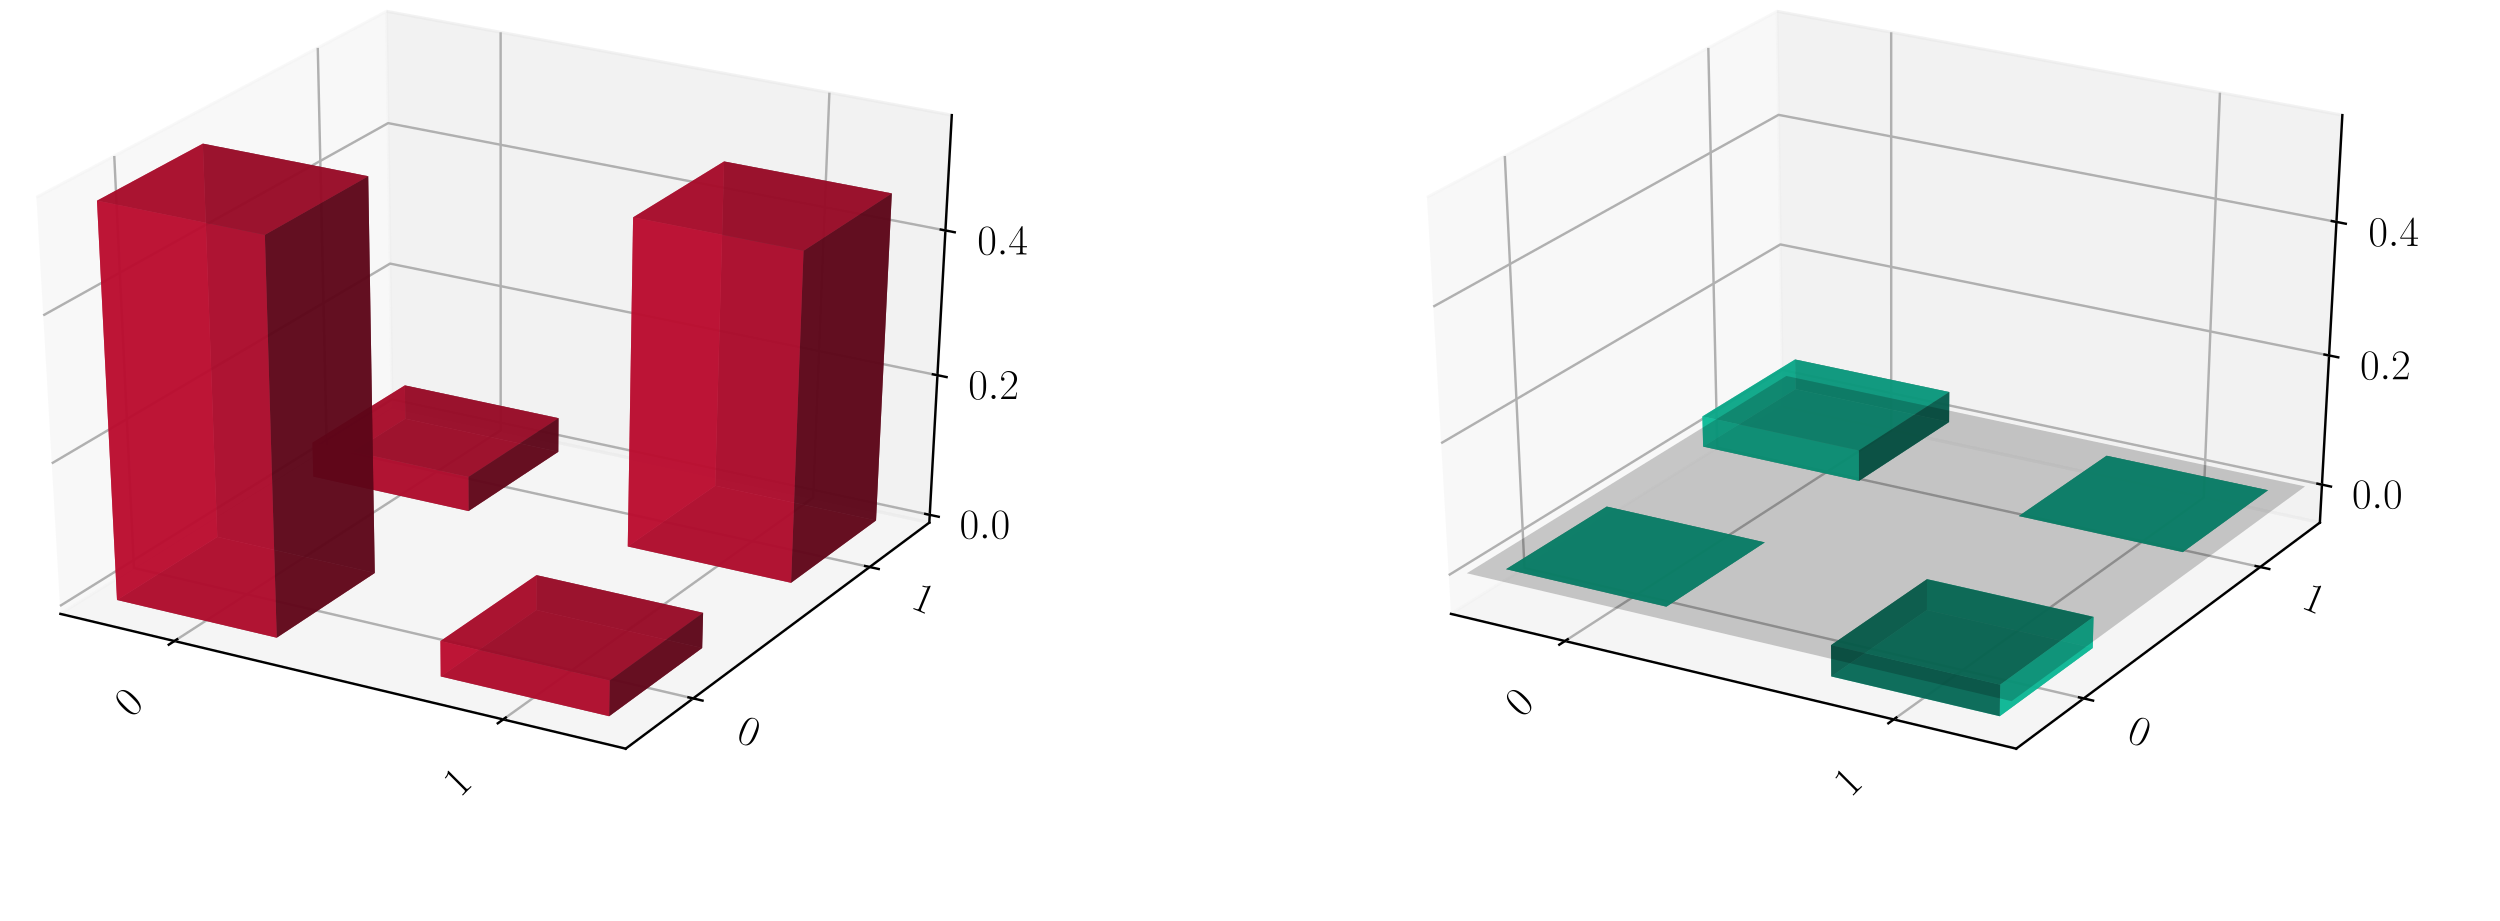 <?xml version="1.0" encoding="utf-8" standalone="no"?>
<!DOCTYPE svg PUBLIC "-//W3C//DTD SVG 1.1//EN"
  "http://www.w3.org/Graphics/SVG/1.1/DTD/svg11.dtd">
<!-- Created with matplotlib (https://matplotlib.org/) -->
<svg height="302.4pt" version="1.1" viewBox="0 0 820.8 302.4" width="820.8pt" xmlns="http://www.w3.org/2000/svg" xmlns:xlink="http://www.w3.org/1999/xlink">
 <defs>
  <style type="text/css">
*{stroke-linecap:butt;stroke-linejoin:round;}
  </style>
 </defs>
 <g id="figure_1">
  <g id="patch_1">
   <path d="M 0 302.4 
L 820.8 302.4 
L 820.8 0 
L 0 0 
z
" style="fill:#ffffff;"/>
  </g>
  <g id="patch_2">
   <path d="M -30.6 262.8 
L 349.855 262.8 
L 349.855 -14.4 
L -30.6 -14.4 
z
" style="fill:#ffffff;"/>
  </g>
  <g id="pane3d_1">
   <g id="patch_3">
    <path d="M 19.835 201.549 
L 128.723 133.585 
L 126.91 3.719 
L 11.951 64.782 
" style="fill:#f2f2f2;opacity:0.5;stroke:#f2f2f2;stroke-linejoin:miter;"/>
   </g>
  </g>
  <g id="pane3d_2">
   <g id="patch_4">
    <path d="M 128.723 133.585 
L 305.112 171.581 
L 312.492 37.799 
L 126.91 3.719 
" style="fill:#e6e6e6;opacity:0.5;stroke:#e6e6e6;stroke-linejoin:miter;"/>
   </g>
  </g>
  <g id="pane3d_3">
   <g id="patch_5">
    <path d="M 19.835 201.549 
L 205.42 245.801 
L 305.112 171.581 
L 128.723 133.585 
" style="fill:#ececec;opacity:0.5;stroke:#ececec;stroke-linejoin:miter;"/>
   </g>
  </g>
  <g id="axis3d_1">
   <g id="line2d_1">
    <path d="M 19.835 201.549 
L 205.42 245.801 
" style="fill:none;stroke:#000000;stroke-linecap:square;stroke-width:0.8;"/>
   </g>
   <g id="Line3DCollection_1">
    <path d="M 57.255 210.471 
L 164.384 141.267 
L 164.365 10.597 
" style="fill:none;stroke:#b0b0b0;stroke-width:0.8;"/>
    <path d="M 165.194 236.209 
L 266.98 163.367 
L 272.304 30.419 
" style="fill:none;stroke:#b0b0b0;stroke-width:0.8;"/>
   </g>
   <g id="xtick_1">
    <g id="line2d_2">
     <path d="M 58.178 209.875 
L 55.405 211.667 
" style="fill:none;stroke:#000000;stroke-linecap:square;stroke-width:0.8;"/>
    </g>
    <g id="text_1">
     <!-- 0 -->
     <defs>
      <path d="M 42 31.844 
C 42 37.969 41.906 48.422 37.703 56.453 
C 34 63.484 28.094 66 22.906 66 
C 18.094 66 12 63.781 8.203 56.562 
C 4.203 49.016 3.797 39.672 3.797 31.844 
C 3.797 26.109 3.906 17.375 7 9.734 
C 11.297 -0.609 19 -2 22.906 -2 
C 27.5 -2 34.5 -0.109 38.594 9.438 
C 41.594 16.375 42 24.5 42 31.844 
z
M 22.906 -0.406 
C 16.5 -0.406 12.703 5.125 11.297 12.75 
C 10.203 18.688 10.203 27.328 10.203 32.953 
C 10.203 40.688 10.203 47.109 11.5 53.234 
C 13.406 61.781 19 64.391 22.906 64.391 
C 27 64.391 32.297 61.672 34.203 53.438 
C 35.5 47.719 35.594 40.984 35.594 32.953 
C 35.594 26.422 35.594 18.375 34.406 12.453 
C 32.297 1.5 26.406 -0.406 22.906 -0.406 
z
" id="CMR17-48"/>
     </defs>
     <g transform="translate(43.116 235.943)rotate(-45)scale(0.14 -0.14)">
      <use transform="scale(0.996)" xlink:href="#CMR17-48"/>
     </g>
    </g>
   </g>
   <g id="xtick_2">
    <g id="line2d_3">
     <path d="M 166.073 235.58 
L 163.433 237.47 
" style="fill:none;stroke:#000000;stroke-linecap:square;stroke-width:0.8;"/>
    </g>
    <g id="text_2">
     <!-- 1 -->
     <defs>
      <path d="M 26.594 63.797 
C 26.594 65.891 26.5 66 25.094 66 
C 21.203 61.359 15.297 59.891 9.703 59.688 
C 9.406 59.688 8.906 59.688 8.797 59.5 
C 8.703 59.297 8.703 59.094 8.703 57 
C 11.797 57 17 57.594 21 59.984 
L 21 7.297 
C 21 3.797 20.797 2.594 12.203 2.594 
L 9.203 2.594 
L 9.203 0 
C 14 0.094 19 0.188 23.797 0.188 
C 28.594 0.188 33.594 0.094 38.406 0 
L 38.406 2.594 
L 35.406 2.594 
C 26.797 2.594 26.594 3.688 26.594 7.297 
z
" id="CMR17-49"/>
     </defs>
     <g transform="translate(151.05 262.1)rotate(-45)scale(0.14 -0.14)">
      <use transform="scale(0.996)" xlink:href="#CMR17-49"/>
     </g>
    </g>
   </g>
  </g>
  <g id="axis3d_2">
   <g id="line2d_4">
    <path d="M 305.112 171.581 
L 205.42 245.801 
" style="fill:none;stroke:#000000;stroke-linecap:square;stroke-width:0.8;"/>
   </g>
   <g id="Line3DCollection_2">
    <path d="M 37.513 51.204 
L 43.974 186.482 
L 227.578 229.304 
" style="fill:none;stroke:#b0b0b0;stroke-width:0.8;"/>
    <path d="M 104.331 15.713 
L 107.269 146.976 
L 285.522 186.165 
" style="fill:none;stroke:#b0b0b0;stroke-width:0.8;"/>
   </g>
   <g id="xtick_3">
    <g id="line2d_5">
     <path d="M 226.042 228.946 
L 230.653 230.022 
" style="fill:none;stroke:#000000;stroke-linecap:square;stroke-width:0.8;"/>
    </g>
    <g id="text_3">
     <!-- 0 -->
     <g transform="translate(241.281 243.088)rotate(-337.5)scale(0.14 -0.14)">
      <use transform="scale(0.996)" xlink:href="#CMR17-48"/>
     </g>
    </g>
   </g>
   <g id="xtick_4">
    <g id="line2d_6">
     <path d="M 284.034 185.838 
L 288.502 186.821 
" style="fill:none;stroke:#000000;stroke-linecap:square;stroke-width:0.8;"/>
    </g>
    <g id="text_4">
     <!-- 1 -->
     <g transform="translate(298.638 199.443)rotate(-337.5)scale(0.14 -0.14)">
      <use transform="scale(0.996)" xlink:href="#CMR17-49"/>
     </g>
    </g>
   </g>
  </g>
  <g id="axis3d_3">
   <g id="line2d_7">
    <path d="M 305.112 171.581 
L 312.492 37.799 
" style="fill:none;stroke:#000000;stroke-linecap:square;stroke-width:0.8;"/>
   </g>
   <g id="Line3DCollection_3">
    <path d="M 305.252 169.037 
L 128.689 131.11 
L 19.685 198.952 
" style="fill:none;stroke:#b0b0b0;stroke-width:0.8;"/>
    <path d="M 307.781 123.192 
L 128.067 86.548 
L 16.987 152.135 
" style="fill:none;stroke:#b0b0b0;stroke-width:0.8;"/>
    <path d="M 310.403 75.667 
L 127.423 40.422 
L 14.185 103.543 
" style="fill:none;stroke:#b0b0b0;stroke-width:0.8;"/>
   </g>
   <g id="xtick_5">
    <g id="line2d_8">
     <path d="M 303.779 168.72 
L 308.201 169.67 
" style="fill:none;stroke:#000000;stroke-linecap:square;stroke-width:0.8;"/>
    </g>
    <g id="text_5">
     <!-- $0.0$ -->
     <defs>
      <path d="M 18.406 4.797 
C 18.406 7.688 16 9.688 13.594 9.688 
C 10.703 9.688 8.703 7.297 8.703 4.891 
C 8.703 2 11.094 0 13.5 0 
C 16.406 0 18.406 2.391 18.406 4.797 
z
" id="CMMI12-58"/>
     </defs>
     <g transform="translate(315.055 176.782)scale(0.14 -0.14)">
      <use transform="scale(0.996)" xlink:href="#CMR17-48"/>
      <use transform="translate(45.69 0)scale(0.996)" xlink:href="#CMMI12-58"/>
      <use transform="translate(72.788 0)scale(0.996)" xlink:href="#CMR17-48"/>
     </g>
    </g>
   </g>
   <g id="xtick_6">
    <g id="line2d_9">
     <path d="M 306.28 122.886 
L 310.785 123.805 
" style="fill:none;stroke:#000000;stroke-linecap:square;stroke-width:0.8;"/>
    </g>
    <g id="text_6">
     <!-- $0.2$ -->
     <defs>
      <path d="M 41.703 15.469 
L 39.906 15.469 
C 38.906 8.391 38.094 7.188 37.703 6.594 
C 37.203 5.797 30 5.797 28.594 5.797 
L 9.406 5.797 
C 13 9.688 20 16.766 28.5 24.938 
C 34.594 30.719 41.703 37.5 41.703 47.391 
C 41.703 59.188 32.297 66 21.797 66 
C 10.797 66 4.094 56.297 4.094 47.297 
C 4.094 43.391 7 42.891 8.203 42.891 
C 9.203 42.891 12.203 43.484 12.203 46.984 
C 12.203 50.094 9.594 51 8.203 51 
C 7.594 51 7 50.891 6.594 50.688 
C 8.5 59.188 14.297 63.391 20.406 63.391 
C 29.094 63.391 34.797 56.5 34.797 47.391 
C 34.797 38.703 29.703 31.219 24 24.734 
L 4.094 2.297 
L 4.094 0 
L 39.297 0 
z
" id="CMR17-50"/>
     </defs>
     <g transform="translate(317.911 131.002)scale(0.14 -0.14)">
      <use transform="scale(0.996)" xlink:href="#CMR17-48"/>
      <use transform="translate(45.69 0)scale(0.996)" xlink:href="#CMMI12-58"/>
      <use transform="translate(72.788 0)scale(0.996)" xlink:href="#CMR17-50"/>
     </g>
    </g>
   </g>
   <g id="xtick_7">
    <g id="line2d_10">
     <path d="M 308.874 75.373 
L 313.464 76.257 
" style="fill:none;stroke:#000000;stroke-linecap:square;stroke-width:0.8;"/>
    </g>
    <g id="text_7">
     <!-- $0.4$ -->
     <defs>
      <path d="M 33.594 64.797 
C 33.594 66.891 33.5 67 31.703 67 
L 2 19.594 
L 2 17 
L 27.797 17 
L 27.797 7.188 
C 27.797 3.594 27.594 2.594 20.594 2.594 
L 18.703 2.594 
L 18.703 0 
C 21.906 0.188 27.297 0.188 30.703 0.188 
C 34.094 0.188 39.5 0.188 42.703 0 
L 42.703 2.594 
L 40.797 2.594 
C 33.797 2.594 33.594 3.594 33.594 7.188 
L 33.594 17 
L 43.797 17 
L 43.797 19.594 
L 33.594 19.594 
z
M 28.094 58.172 
L 28.094 19.594 
L 4 19.594 
z
" id="CMR17-52"/>
     </defs>
     <g transform="translate(320.872 83.547)scale(0.14 -0.14)">
      <use transform="scale(0.996)" xlink:href="#CMR17-48"/>
      <use transform="translate(45.69 0)scale(0.996)" xlink:href="#CMMI12-58"/>
      <use transform="translate(72.788 0)scale(0.996)" xlink:href="#CMR17-52"/>
     </g>
    </g>
   </g>
  </g>
  <g id="axes_1">
   <g id="Poly3DCollection_1">
    <path clip-path="url(#p5d646322b0)" d="M 133.052 137.476 
L 132.917 126.522 
L 183.385 137.295 
L 183.306 148.338 
z
" style="fill:#5d0618;fill-opacity:0.8;"/>
    <path clip-path="url(#p5d646322b0)" d="M 102.864 156.46 
L 102.595 145.352 
L 132.917 126.522 
L 133.052 137.476 
z
" style="fill:#ba0c2f;fill-opacity:0.8;"/>
    <path clip-path="url(#p5d646322b0)" d="M 102.864 156.46 
L 133.052 137.476 
L 183.306 148.338 
L 153.833 167.797 
z
" style="fill:#74081d;fill-opacity:0.8;"/>
    <path clip-path="url(#p5d646322b0)" d="M 102.595 145.352 
L 153.785 156.599 
L 183.385 137.295 
L 132.917 126.522 
z
" style="fill:#a30a29;fill-opacity:0.8;"/>
    <path clip-path="url(#p5d646322b0)" d="M 153.833 167.797 
L 183.306 148.338 
L 183.385 137.295 
L 153.785 156.599 
z
" style="fill:#5d0618;fill-opacity:0.8;"/>
    <path clip-path="url(#p5d646322b0)" d="M 102.864 156.46 
L 153.833 167.797 
L 153.785 156.599 
L 102.595 145.352 
z
" style="fill:#ba0c2f;fill-opacity:0.8;"/>
   </g>
   <g id="Poly3DCollection_2">
    <path clip-path="url(#p5d646322b0)" d="M 206.101 179.423 
L 234.813 159.47 
L 287.62 170.884 
L 259.718 191.35 
z
" style="fill:#74081d;fill-opacity:0.8;"/>
    <path clip-path="url(#p5d646322b0)" d="M 234.813 159.47 
L 237.73 52.999 
L 292.804 63.493 
L 287.62 170.884 
z
" style="fill:#5d0618;fill-opacity:0.8;"/>
    <path clip-path="url(#p5d646322b0)" d="M 206.101 179.423 
L 207.862 71.352 
L 237.73 52.999 
L 234.813 159.47 
z
" style="fill:#ba0c2f;fill-opacity:0.8;"/>
    <path clip-path="url(#p5d646322b0)" d="M 259.718 191.35 
L 287.62 170.884 
L 292.804 63.493 
L 263.819 82.339 
z
" style="fill:#5d0618;fill-opacity:0.8;"/>
    <path clip-path="url(#p5d646322b0)" d="M 206.101 179.423 
L 259.718 191.35 
L 263.819 82.339 
L 207.862 71.352 
z
" style="fill:#ba0c2f;fill-opacity:0.8;"/>
    <path clip-path="url(#p5d646322b0)" d="M 207.862 71.352 
L 263.819 82.339 
L 292.804 63.493 
L 237.73 52.999 
z
" style="fill:#a30a29;fill-opacity:0.8;"/>
   </g>
   <g id="Poly3DCollection_3">
    <path clip-path="url(#p5d646322b0)" d="M 176.094 200.277 
L 176.145 188.826 
L 230.844 201.206 
L 230.541 212.751 
z
" style="fill:#5d0618;fill-opacity:0.8;"/>
    <path clip-path="url(#p5d646322b0)" d="M 144.7 222.094 
L 144.607 210.479 
L 176.145 188.826 
L 176.094 200.277 
z
" style="fill:#ba0c2f;fill-opacity:0.8;"/>
    <path clip-path="url(#p5d646322b0)" d="M 144.7 222.094 
L 176.094 200.277 
L 230.541 212.751 
L 199.997 235.155 
z
" style="fill:#74081d;fill-opacity:0.8;"/>
    <path clip-path="url(#p5d646322b0)" d="M 144.607 210.479 
L 200.164 223.443 
L 230.844 201.206 
L 176.145 188.826 
z
" style="fill:#a30a29;fill-opacity:0.8;"/>
    <path clip-path="url(#p5d646322b0)" d="M 199.997 235.155 
L 230.541 212.751 
L 230.844 201.206 
L 200.164 223.443 
z
" style="fill:#5d0618;fill-opacity:0.8;"/>
    <path clip-path="url(#p5d646322b0)" d="M 144.7 222.094 
L 199.997 235.155 
L 200.164 223.443 
L 144.607 210.479 
z
" style="fill:#ba0c2f;fill-opacity:0.8;"/>
   </g>
   <g id="Poly3DCollection_4">
    <path clip-path="url(#p5d646322b0)" d="M 38.414 196.99 
L 71.347 176.279 
L 123.047 188.124 
L 90.858 209.377 
z
" style="fill:#74081d;fill-opacity:0.8;"/>
    <path clip-path="url(#p5d646322b0)" d="M 71.347 176.279 
L 66.597 47.153 
L 120.897 57.862 
L 123.047 188.124 
z
" style="fill:#5d0618;fill-opacity:0.8;"/>
    <path clip-path="url(#p5d646322b0)" d="M 38.414 196.99 
L 31.837 65.887 
L 66.597 47.153 
L 71.347 176.279 
z
" style="fill:#ba0c2f;fill-opacity:0.8;"/>
    <path clip-path="url(#p5d646322b0)" d="M 90.858 209.377 
L 123.047 188.124 
L 120.897 57.862 
L 86.958 77.112 
z
" style="fill:#5d0618;fill-opacity:0.8;"/>
    <path clip-path="url(#p5d646322b0)" d="M 38.414 196.99 
L 90.858 209.377 
L 86.958 77.112 
L 31.837 65.887 
z
" style="fill:#ba0c2f;fill-opacity:0.8;"/>
    <path clip-path="url(#p5d646322b0)" d="M 31.837 65.887 
L 86.958 77.112 
L 120.897 57.862 
L 66.597 47.153 
z
" style="fill:#a30a29;fill-opacity:0.8;"/>
   </g>
  </g>
  <g id="patch_6">
   <path d="M 425.945 262.8 
L 806.4 262.8 
L 806.4 -14.4 
L 425.945 -14.4 
z
" style="fill:#ffffff;"/>
  </g>
  <g id="pane3d_4">
   <g id="patch_7">
    <path d="M 476.381 201.549 
L 585.269 133.585 
L 583.456 3.719 
L 468.496 64.782 
" style="fill:#f2f2f2;opacity:0.5;stroke:#f2f2f2;stroke-linejoin:miter;"/>
   </g>
  </g>
  <g id="pane3d_5">
   <g id="patch_8">
    <path d="M 585.269 133.585 
L 761.657 171.581 
L 769.037 37.799 
L 583.456 3.719 
" style="fill:#e6e6e6;opacity:0.5;stroke:#e6e6e6;stroke-linejoin:miter;"/>
   </g>
  </g>
  <g id="pane3d_6">
   <g id="patch_9">
    <path d="M 476.381 201.549 
L 661.965 245.801 
L 761.657 171.581 
L 585.269 133.585 
" style="fill:#ececec;opacity:0.5;stroke:#ececec;stroke-linejoin:miter;"/>
   </g>
  </g>
  <g id="axis3d_4">
   <g id="line2d_11">
    <path d="M 476.381 201.549 
L 661.965 245.801 
" style="fill:none;stroke:#000000;stroke-linecap:square;stroke-width:0.8;"/>
   </g>
   <g id="Line3DCollection_4">
    <path d="M 513.8 210.471 
L 620.93 141.267 
L 620.91 10.597 
" style="fill:none;stroke:#b0b0b0;stroke-width:0.8;"/>
    <path d="M 621.74 236.209 
L 723.525 163.367 
L 728.849 30.419 
" style="fill:none;stroke:#b0b0b0;stroke-width:0.8;"/>
   </g>
   <g id="xtick_8">
    <g id="line2d_12">
     <path d="M 514.724 209.875 
L 511.95 211.667 
" style="fill:none;stroke:#000000;stroke-linecap:square;stroke-width:0.8;"/>
    </g>
    <g id="text_8">
     <!-- 0 -->
     <g transform="translate(499.662 235.943)rotate(-45)scale(0.14 -0.14)">
      <use transform="scale(0.996)" xlink:href="#CMR17-48"/>
     </g>
    </g>
   </g>
   <g id="xtick_9">
    <g id="line2d_13">
     <path d="M 622.619 235.58 
L 619.978 237.47 
" style="fill:none;stroke:#000000;stroke-linecap:square;stroke-width:0.8;"/>
    </g>
    <g id="text_9">
     <!-- 1 -->
     <g transform="translate(607.596 262.1)rotate(-45)scale(0.14 -0.14)">
      <use transform="scale(0.996)" xlink:href="#CMR17-49"/>
     </g>
    </g>
   </g>
  </g>
  <g id="axis3d_5">
   <g id="line2d_14">
    <path d="M 761.657 171.581 
L 661.965 245.801 
" style="fill:none;stroke:#000000;stroke-linecap:square;stroke-width:0.8;"/>
   </g>
   <g id="Line3DCollection_5">
    <path d="M 494.059 51.204 
L 500.519 186.482 
L 684.123 229.304 
" style="fill:none;stroke:#b0b0b0;stroke-width:0.8;"/>
    <path d="M 560.876 15.713 
L 563.814 146.976 
L 742.068 186.165 
" style="fill:none;stroke:#b0b0b0;stroke-width:0.8;"/>
   </g>
   <g id="xtick_10">
    <g id="line2d_15">
     <path d="M 682.587 228.946 
L 687.198 230.022 
" style="fill:none;stroke:#000000;stroke-linecap:square;stroke-width:0.8;"/>
    </g>
    <g id="text_10">
     <!-- 0 -->
     <g transform="translate(697.826 243.088)rotate(-337.5)scale(0.14 -0.14)">
      <use transform="scale(0.996)" xlink:href="#CMR17-48"/>
     </g>
    </g>
   </g>
   <g id="xtick_11">
    <g id="line2d_16">
     <path d="M 740.579 185.838 
L 745.047 186.821 
" style="fill:none;stroke:#000000;stroke-linecap:square;stroke-width:0.8;"/>
    </g>
    <g id="text_11">
     <!-- 1 -->
     <g transform="translate(755.184 199.443)rotate(-337.5)scale(0.14 -0.14)">
      <use transform="scale(0.996)" xlink:href="#CMR17-49"/>
     </g>
    </g>
   </g>
  </g>
  <g id="axis3d_6">
   <g id="line2d_17">
    <path d="M 761.657 171.581 
L 769.037 37.799 
" style="fill:none;stroke:#000000;stroke-linecap:square;stroke-width:0.8;"/>
   </g>
   <g id="Line3DCollection_6">
    <path d="M 762.345 159.119 
L 585.099 121.465 
L 475.647 188.829 
" style="fill:none;stroke:#b0b0b0;stroke-width:0.8;"/>
    <path d="M 764.684 116.71 
L 584.524 80.251 
L 473.15 145.51 
" style="fill:none;stroke:#b0b0b0;stroke-width:0.8;"/>
    <path d="M 767.102 72.869 
L 583.93 37.708 
L 470.566 100.68 
" style="fill:none;stroke:#b0b0b0;stroke-width:0.8;"/>
   </g>
   <g id="xtick_12">
    <g id="line2d_18">
     <path d="M 760.865 158.805 
L 765.306 159.749 
" style="fill:none;stroke:#000000;stroke-linecap:square;stroke-width:0.8;"/>
    </g>
    <g id="text_12">
     <!-- $0.0$ -->
     <g transform="translate(772.218 166.878)scale(0.14 -0.14)">
      <use transform="scale(0.996)" xlink:href="#CMR17-48"/>
      <use transform="translate(45.69 0)scale(0.996)" xlink:href="#CMMI12-58"/>
      <use transform="translate(72.788 0)scale(0.996)" xlink:href="#CMR17-48"/>
     </g>
    </g>
   </g>
   <g id="xtick_13">
    <g id="line2d_19">
     <path d="M 763.18 116.405 
L 767.696 117.319 
" style="fill:none;stroke:#000000;stroke-linecap:square;stroke-width:0.8;"/>
    </g>
    <g id="text_13">
     <!-- $0.2$ -->
     <g transform="translate(774.86 124.528)scale(0.14 -0.14)">
      <use transform="scale(0.996)" xlink:href="#CMR17-48"/>
      <use transform="translate(45.69 0)scale(0.996)" xlink:href="#CMMI12-58"/>
      <use transform="translate(72.788 0)scale(0.996)" xlink:href="#CMR17-50"/>
     </g>
    </g>
   </g>
   <g id="xtick_14">
    <g id="line2d_20">
     <path d="M 765.572 72.575 
L 770.167 73.457 
" style="fill:none;stroke:#000000;stroke-linecap:square;stroke-width:0.8;"/>
    </g>
    <g id="text_14">
     <!-- $0.4$ -->
     <g transform="translate(777.591 80.753)scale(0.14 -0.14)">
      <use transform="scale(0.996)" xlink:href="#CMR17-48"/>
      <use transform="translate(45.69 0)scale(0.996)" xlink:href="#CMMI12-58"/>
      <use transform="translate(72.788 0)scale(0.996)" xlink:href="#CMR17-52"/>
     </g>
    </g>
   </g>
  </g>
  <g id="axes_2">
   <g id="Poly3DCollection_5">
    <path clip-path="url(#p96b3d1d31c)" d="M 589.478 127.784 
L 589.358 118.019 
L 639.993 128.722 
L 639.922 138.567 
z
" style="fill:#065d4c;fill-opacity:0.8;"/>
    <path clip-path="url(#p96b3d1d31c)" d="M 559.171 146.632 
L 558.932 136.727 
L 589.358 118.019 
L 589.478 127.784 
z
" style="fill:#0cba97;fill-opacity:0.8;"/>
    <path clip-path="url(#p96b3d1d31c)" d="M 559.171 146.632 
L 589.478 127.784 
L 639.922 138.567 
L 610.336 157.889 
z
" style="fill:#08745e;fill-opacity:0.8;"/>
    <path clip-path="url(#p96b3d1d31c)" d="M 558.932 136.727 
L 610.293 147.903 
L 639.993 128.722 
L 589.358 118.019 
z
" style="fill:#0aa384;fill-opacity:0.8;"/>
    <path clip-path="url(#p96b3d1d31c)" d="M 610.336 157.889 
L 639.922 138.567 
L 639.993 128.722 
L 610.293 147.903 
z
" style="fill:#065d4c;fill-opacity:0.8;"/>
    <path clip-path="url(#p96b3d1d31c)" d="M 559.171 146.632 
L 610.336 157.889 
L 610.293 147.903 
L 558.932 136.727 
z
" style="fill:#0cba97;fill-opacity:0.8;"/>
   </g>
   <g id="Poly3DCollection_6">
    <path clip-path="url(#p96b3d1d31c)" d="M 691.628 149.62 
L 691.628 149.62 
L 744.645 160.954 
L 744.645 160.954 
z
" style="fill:#065d4c;fill-opacity:0.8;"/>
    <path clip-path="url(#p96b3d1d31c)" d="M 662.809 169.434 
L 662.809 169.434 
L 691.628 149.62 
L 691.628 149.62 
z
" style="fill:#065d4c;fill-opacity:0.8;"/>
    <path clip-path="url(#p96b3d1d31c)" d="M 662.809 169.434 
L 691.628 149.62 
L 744.645 160.954 
L 716.643 181.278 
z
" style="fill:#08745e;fill-opacity:0.8;"/>
    <path clip-path="url(#p96b3d1d31c)" d="M 662.809 169.434 
L 716.643 181.278 
L 744.645 160.954 
L 691.628 149.62 
z
" style="fill:#0aa384;fill-opacity:0.8;"/>
    <path clip-path="url(#p96b3d1d31c)" d="M 716.643 181.278 
L 744.645 160.954 
L 744.645 160.954 
L 716.643 181.278 
z
" style="fill:#065d4c;fill-opacity:0.8;"/>
    <path clip-path="url(#p96b3d1d31c)" d="M 662.809 169.434 
L 716.643 181.278 
L 716.643 181.278 
L 662.809 169.434 
z
" style="fill:#065d4c;fill-opacity:0.8;"/>
   </g>
   <g id="Poly3DCollection_7">
    <path clip-path="url(#p96b3d1d31c)" d="M 527.526 166.312 
L 527.526 166.312 
L 579.426 178.075 
L 579.426 178.075 
z
" style="fill:#065d4c;fill-opacity:0.8;"/>
    <path clip-path="url(#p96b3d1d31c)" d="M 494.452 186.88 
L 494.452 186.88 
L 527.526 166.312 
L 527.526 166.312 
z
" style="fill:#065d4c;fill-opacity:0.8;"/>
    <path clip-path="url(#p96b3d1d31c)" d="M 494.452 186.88 
L 527.526 166.312 
L 579.426 178.075 
L 547.103 199.184 
z
" style="fill:#08745e;fill-opacity:0.8;"/>
    <path clip-path="url(#p96b3d1d31c)" d="M 494.452 186.88 
L 547.103 199.184 
L 579.426 178.075 
L 527.526 166.312 
z
" style="fill:#0aa384;fill-opacity:0.8;"/>
    <path clip-path="url(#p96b3d1d31c)" d="M 547.103 199.184 
L 579.426 178.075 
L 579.426 178.075 
L 547.103 199.184 
z
" style="fill:#065d4c;fill-opacity:0.8;"/>
    <path clip-path="url(#p96b3d1d31c)" d="M 494.452 186.88 
L 547.103 199.184 
L 547.103 199.184 
L 494.452 186.88 
z
" style="fill:#065d4c;fill-opacity:0.8;"/>
   </g>
   <g id="Poly3DCollection_8">
    <path clip-path="url(#p96b3d1d31c)" d="M 632.685 190.145 
L 632.639 200.277 
L 687.086 212.751 
L 687.355 202.536 
z
" style="fill:#0cba97;fill-opacity:0.8;"/>
    <path clip-path="url(#p96b3d1d31c)" d="M 601.163 211.817 
L 601.246 222.094 
L 632.639 200.277 
L 632.685 190.145 
z
" style="fill:#065d4c;fill-opacity:0.8;"/>
    <path clip-path="url(#p96b3d1d31c)" d="M 601.246 222.094 
L 656.543 235.155 
L 687.086 212.751 
L 632.639 200.277 
z
" style="fill:#0aa384;fill-opacity:0.8;"/>
    <path clip-path="url(#p96b3d1d31c)" d="M 601.163 211.817 
L 632.685 190.145 
L 687.355 202.536 
L 656.69 224.793 
z
" style="fill:#08745e;fill-opacity:0.8;"/>
    <path clip-path="url(#p96b3d1d31c)" d="M 656.69 224.793 
L 687.355 202.536 
L 687.086 212.751 
L 656.543 235.155 
z
" style="fill:#0cba97;fill-opacity:0.8;"/>
    <path clip-path="url(#p96b3d1d31c)" d="M 601.163 211.817 
L 656.69 224.793 
L 656.543 235.155 
L 601.246 222.094 
z
" style="fill:#065d4c;fill-opacity:0.8;"/>
   </g>
   <g id="Poly3DCollection_9">
    <path clip-path="url(#p96b3d1d31c)" d="M 481.566 188.215 
L 660.445 230.213 
L 756.79 159.695 
L 586.469 123.441 
z
" style="fill-opacity:0.2;"/>
   </g>
  </g>
 </g>
 <defs>
  <clipPath id="p5d646322b0">
   <rect height="277.2" width="380.455" x="-30.6" y="-14.4"/>
  </clipPath>
  <clipPath id="p96b3d1d31c">
   <rect height="277.2" width="380.455" x="425.945" y="-14.4"/>
  </clipPath>
 </defs>
</svg>
